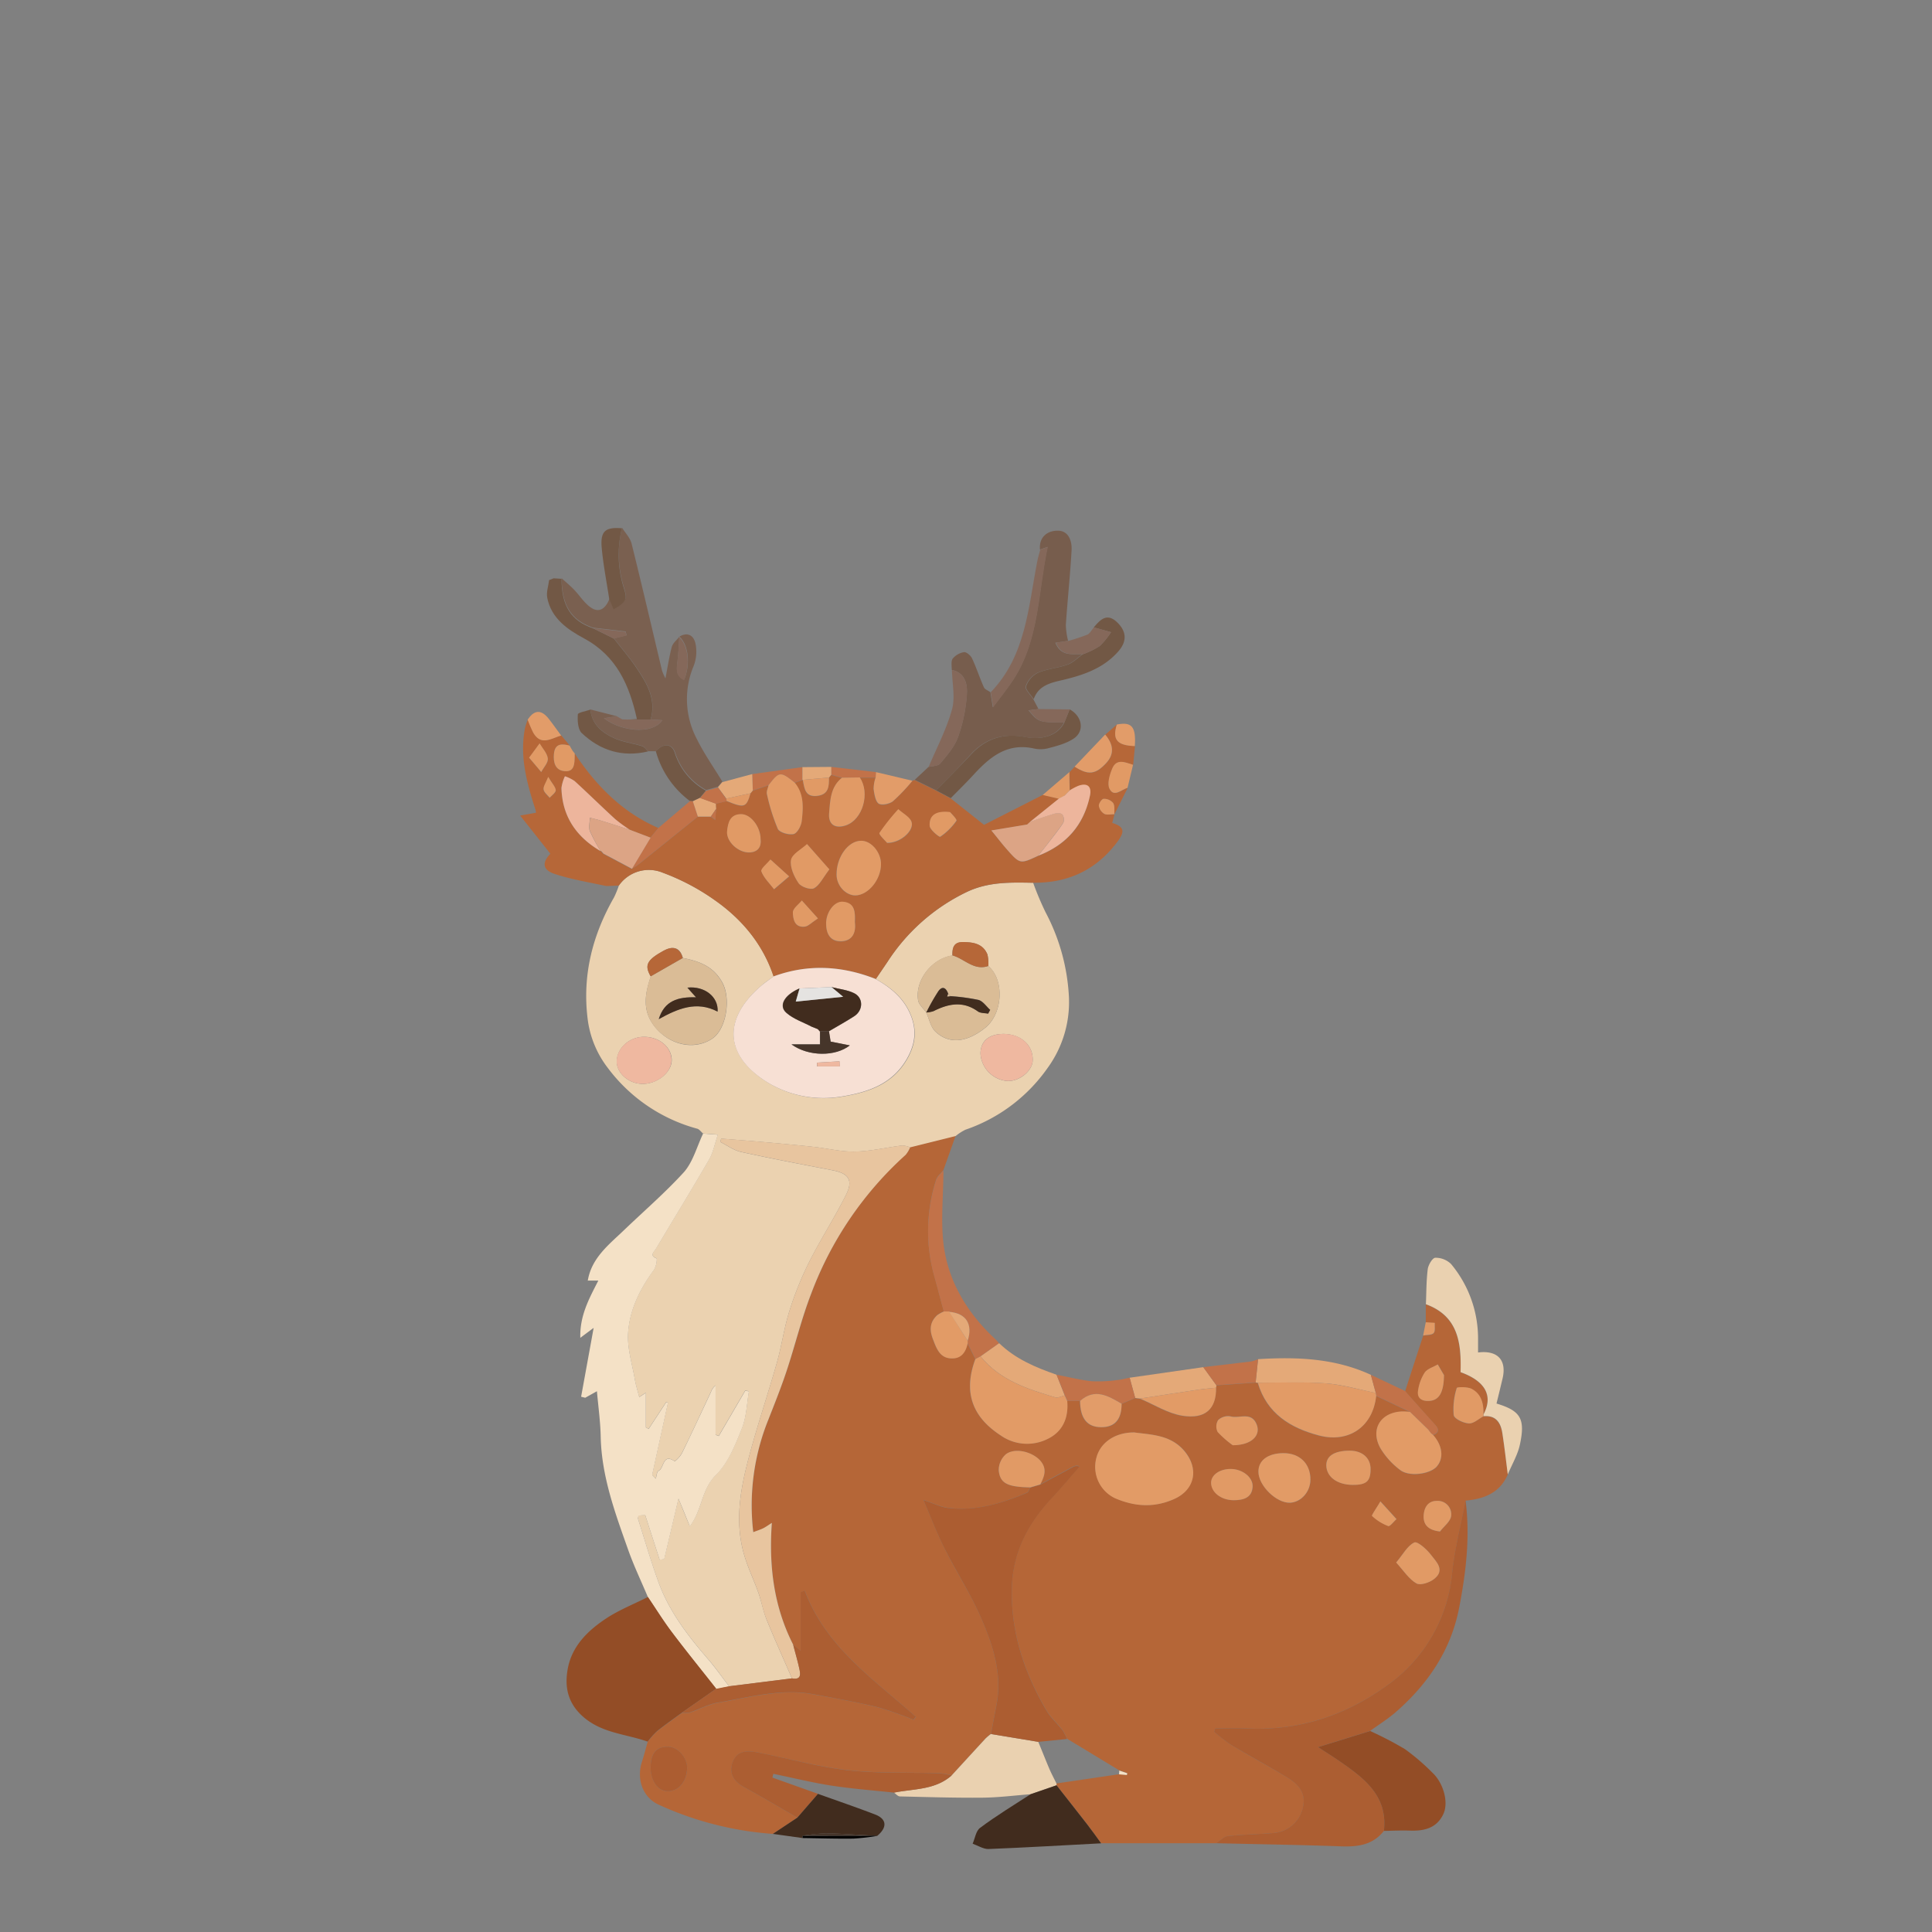 <svg id="Layer_1" data-name="Layer 1" xmlns="http://www.w3.org/2000/svg" viewBox="0 0 512 512"><rect x="0" y="0" width="512" height="512" fill="#808080" stroke="none"/><defs><style>.cls-1{fill:#b56637;}.cls-2{fill:#ebd2b0;}.cls-3{fill:#b66738;}.cls-4{fill:#f4e1c6;}.cls-5{fill:#ac5e32;}.cls-6{fill:#934d26;}.cls-7{fill:#7a6050;}.cls-8{fill:#775d4d;}.cls-9{fill:#ead1b0;}.cls-10{fill:#412c1e;}.cls-11{fill:#c27249;}.cls-12{fill:#725845;}.cls-13{fill:#e4a978;}.cls-14{fill:#85685a;}.cls-15{fill:#e29c69;}.cls-16{fill:#e19a65;}.cls-17{fill:#ac5d31;}.cls-18{fill:#e8c59f;}.cls-19{fill:#e29b66;}.cls-20{fill:#f7e0d4;}.cls-21{fill:#dabc96;}.cls-22{fill:#efb8a0;}.cls-23{fill:#dca485;}.cls-24{fill:#edb59c;}.cls-25{fill:#fefefe;}.cls-26{fill:#46352a;}.cls-27{fill:#e5e3e1;}</style></defs><path class="cls-1" d="M399.58,390.75c-2.11,4.9-6.29,6.48-11.17,6.93-1.21,6.33-2.86,12.62-3.54,19a41.09,41.09,0,0,1-17.15,29.89c-11,8-23.61,12.22-37.53,11.47-2.7-.15-5.41,0-8.12,0l-.28.9a43.72,43.72,0,0,0,4.41,3.42c4.93,3,10,5.71,14.92,8.68,3.78,2.27,4.93,4.75,4.14,8.13a8.64,8.64,0,0,1-7.85,6.61c-4,.32-8,.36-12,.8-1.08.12-2.05,1.24-3.07,1.89H291.81c-1.23-1.66-2.42-3.34-3.68-5-2.69-3.47-5.43-6.92-8.14-10.38a3.53,3.53,0,0,0,0-.46l16.57-2.44,2.07.14.09-.46-2.11-.71-13.86-8.4a13.52,13.52,0,0,0-1.15-2.28c-1.41-1.81-3.19-3.37-4.33-5.32-5.9-10.09-9.49-20.86-9.11-32.73.3-9.46,4.51-17.07,10.81-23.78,2.46-2.61,4.74-5.38,7.11-8.07a1.92,1.92,0,0,0-1.74.12q-4.34,2.31-8.66,4.66c1-2,1.86-3.91.21-6-1.93-2.49-6.72-3.85-9.27-2a5.58,5.58,0,0,0-1.95,4.36c.4,3.49,2.39,4.35,8.37,4.47-.29.47-.46,1.2-.87,1.37-6.73,2.88-13.65,5-21.08,4-1.84-.23-3.6-1.14-6.36-2.06,2.09,4.85,3.65,9,5.62,12.89,3,6.06,6.76,11.82,9.49,18,3.3,7.46,5.85,15.25,4.18,23.68-.48,2.47-.94,4.95-1.41,7.42a15.63,15.63,0,0,0-1.39,1.17c-3,3.26-6,6.53-9,9.8a21.8,21.8,0,0,0-3.26-.56c-8.12-.25-16.31.11-24.35-.81S208.86,466,201,464.46c-2.67-.52-5.62-.72-6.8,2.47-1.05,2.83.09,5.08,2.86,6.6,4.8,2.63,9.51,5.44,14.26,8.17L204.82,486a87.42,87.42,0,0,1-30.37-7.79c-4.22-2-5.8-6.85-4.32-11.35.56-1.73,1-3.49,1.51-5.24a22,22,0,0,1,2.48-2.78c2.15-1.72,4.41-3.29,6.63-4.92a7.32,7.32,0,0,0,2.1-.06c2.51-.84,4.91-2.2,7.47-2.63,8.43-1.4,16.8-3.82,25.49-2.17,5.61,1.06,11.23,2,16.77,3.38a97,97,0,0,1,9.53,3.34l.63-.77c-11.17-10-23.9-18.54-29.44-33.44l-1.07.41v15.54l-2-1.62c-5.12-10.06-6.48-20.84-5.66-32.3-1,.64-1.66,1.11-2.35,1.45s-1.56.62-2.57,1a60.58,60.58,0,0,1,4-29.83c1.67-4.26,3.38-8.52,4.82-12.86,2.28-6.85,4-13.92,6.57-20.63A93.64,93.64,0,0,1,240,306a7.72,7.72,0,0,0,1.19-2l12.06-3q-1.62,4.54-3.23,9.08c-.66.84-1.63,1.58-1.94,2.54a44.43,44.43,0,0,0-.35,26c.82,3,1.59,5.95,2.39,8.92a8.49,8.49,0,0,0-1.81,1c-1.93,1.8-2,4-1.12,6.32s1.84,5.21,5.2,5.11c2.42-.07,3.58-1.79,4-4q1,2.1,2.06,4.18c-3.19,8.6-1,15.21,6.67,20.21a12.17,12.17,0,0,0,12.49.95c4-1.92,5.58-5.6,5.18-10.05l3.41,0c0,4.68,1.85,6.94,5.59,7s5.48-2.08,5.44-6.2l3.57-1.54,1.25.16c3.74,1.57,7.35,3.91,11.24,4.54,6.16,1,9-1.87,8.94-7.41,0-.22.05-.44.07-.67l10.42-.72a3.7,3.7,0,0,0,.57.07c2.43,8.17,8.64,12,16.32,14,7.93,2,14.22-2.46,15.06-10.54l9,4.27a18,18,0,0,0-2.07-.12c-5.72.22-8.54,4.74-5.77,9.74a20.38,20.38,0,0,0,5.23,5.77c2.37,1.87,7.9,1.11,9.68-.89,1.95-2.2,1.57-5.57-.93-8.37,1.63-.7,1.6-1.58.45-2.82-2.67-2.91-5.27-5.89-7.89-8.84q2.38-7.36,4.79-14.72c1-.18,2.21-.06,2.76-.62s.24-1.79.32-2.73l-2.39-.14c0-1.6,0-3.21,0-4.81,8.63,3.16,9.41,10.38,9.19,18,6.63,2.39,8.71,6.32,6.05,11.26.12-2.82-.49-5.45-3.13-6.83-1.12-.59-3.89-.51-3.95-.24a18.31,18.31,0,0,0-.81,7.18c.16,1,2.58,2.12,4,2.21,1.26.08,2.6-1.21,3.91-1.9,3.27-.29,4.55,1.71,5,4.49C398.7,383.44,399.11,387.1,399.58,390.75Zm-99-11.14c-5.13,0-9,2.73-10,6.79A9.2,9.2,0,0,0,295.5,397c5.16,2.24,10.41,2.61,15.68.23s6.55-7.81,3-12.38S305.26,380.24,300.56,379.61Zm39.58,5.49c-4.11,0-6.66,1.91-6.65,4.94,0,3.68,4.77,8.36,8.38,8.22,2.92-.11,5.38-2.9,5.4-6.13C347.29,387.89,344.45,385.09,340.14,385.1ZM172.42,468.28c0,3.59,1.85,6.32,4.44,6.41,2.91.09,5.18-2.57,5.23-6.12,0-2.76-2.43-5.6-4.93-5.67C174,462.8,172.47,464.55,172.42,468.28Zm186-74.77c3.67,0,4.8-.94,4.8-4.19,0-2.93-2.19-4.88-5.5-4.88-4.08,0-6.28,1.38-6.24,3.9C351.53,391.37,354.34,393.46,358.42,393.51ZM370,414.08c2,2.21,3.41,4.42,5.39,5.55,1,.59,3.5-.26,4.71-1.22,3-2.36.46-4.6-.93-6.43-1.11-1.45-3.54-3.59-4.35-3.21C373,409.61,371.87,411.84,370,414.08Zm-43.81-24.79c-2.84,0-5.07,1.47-5.18,3.46-.14,2.6,2.53,4.84,6,4.82,2.42,0,4.77-.56,5-3.56C332.1,391.49,329.24,389.31,326.17,389.29Zm.52-6.33c5,.05,7.45-2.57,6.36-5.45-1.37-3.62-4.63-1.52-7-2.21a3.81,3.81,0,0,0-3.24,1,3.23,3.23,0,0,0-.12,3.14A26.82,26.82,0,0,0,326.69,383Zm56-18.54c-.26-.43-.95-1.63-1.64-2.83-1.18.69-2.72,1.12-3.45,2.13a11.84,11.84,0,0,0-1.76,4.7c-.37,2,.83,2.93,2.86,2.84C381.27,371.15,382.62,369.2,382.67,364.42Zm-1.06,41.44c1-1.37,2.76-2.64,2.95-4.11a3.57,3.57,0,0,0-3.79-4c-2.56,0-3.54,2.1-3.5,4.27C377.3,404,378.43,405.51,381.61,405.86Zm-15.8-8c-1.1,1.88-2.4,3.69-2.21,3.86a13,13,0,0,0,4.29,2.68c.45.16,1.44-1.18,2.19-1.84Z"/><path class="cls-2" d="M253.26,301.06l-12.06,3a6.33,6.33,0,0,0-2.1-.49c-4.16.52-8.3,1.52-12.47,1.62-3.67.08-7.37-.86-11.07-1.26-4.44-.48-8.9-.89-13.35-1.28-3.69-.33-7.39-.6-11.09-.9l-.25.88c1.83.91,3.57,2.22,5.51,2.65,8.05,1.77,16.16,3.3,24.26,4.87,4.25.82,5.52,2.59,3.58,6.48-3,6-6.71,11.73-9.75,17.76a86.93,86.93,0,0,0-5.25,13c-1.42,4.48-2.05,9.19-3.33,13.72-2.63,9.27-5.8,18.39-8.11,27.73-1.93,7.82-2.9,15.89-.38,23.85,1,3.2,2.47,6.26,3.59,9.43.84,2.37,1.27,4.9,2.22,7.22,2.11,5.2,4.44,10.32,6.67,15.46l-16.65,2.09c-1.88-2.44-3.64-5-5.64-7.28-5.36-6.21-10.33-12.68-13.14-20.48-2-5.5-3.62-11.13-5.4-16.71-.06-.19.07-.44.14-.82l1.77-.16c1.34,4.16,2.59,8,3.84,11.89l1.22-.22c1.18-5,2.36-10,3.77-16,1.26,3.11,2.08,5.16,3,7.33,3.33-4.21,3-9.75,7-13.68,3.22-3.14,5.05-7.92,6.8-12.25,1.23-3,1.29-6.54,1.88-9.84l-1-.15-7,12-.85-.32V367.13a3.89,3.89,0,0,0-1.24,1.77c-2.53,5.38-5,10.78-7.64,16.13a7.21,7.21,0,0,1-1.94,2.22c-3.24-2.27-2.78,1.87-4.3,2.52-.45.2-.5,1.36-.73,2.07l-.95-1q2.08-9.57,4.19-19.12l-.48-.15-4.65,7.09-.75-.42v-9.16l-1.74,1.14c-.44-1.73-.9-3.15-1.15-4.6-.71-4.14-2.06-8.33-1.8-12.41.4-6.16,3.17-11.7,6.87-16.72a5.79,5.79,0,0,0,.73-3c-2.12-.79-.66-1.82-.2-2.61,4.68-7.88,9.48-15.68,14.07-23.62,1.08-1.86,1.47-4.12,2.32-6.59l-3.92-.28c-.5-.44-1-1.12-1.53-1.27a43.88,43.88,0,0,1-23.69-16.09,26.58,26.58,0,0,1-5.38-13.19c-1.39-11.52,1.33-22.07,7-32a25.86,25.86,0,0,0,1.3-3.16,9.69,9.69,0,0,1,11.68-3.39,59.42,59.42,0,0,1,13.88,7.36c7.13,5,12.63,11.62,15.45,20.11-1,.74-2.08,1.43-3,2.23-10.64,8.94-10,18.71,1.25,25.77a28.63,28.63,0,0,0,20,3.84c6.78-1.11,13.16-3.19,17-9.71,2.41-4.07,2.88-8,.9-12.43-1.91-4.23-5.23-6.86-9.08-9l3.07-4.52a51.58,51.58,0,0,1,21.11-18.58c5.72-2.69,11.57-2.51,17.53-2.4a79,79,0,0,0,3.29,7.81,53.64,53.64,0,0,1,6.17,22.11A29.64,29.64,0,0,1,277.64,283a43.9,43.9,0,0,1-21.8,16.39A13.47,13.47,0,0,0,253.26,301.06Zm-7.78-32.73-.14.18.13-.19c.76,1.69,1.13,3.77,2.36,5,3.22,3.14,7.81,3.41,13.25-.92,4.69-3.75,5.18-12.71.83-16.37a10,10,0,0,0-.23-3.07c-1.21-2.93-3.86-3.28-6.6-3.28-2.4,0-2.74,1.64-2.68,3.55-5.41.77-10,6.58-9.08,11.91C243.51,266.27,244.73,267.26,245.48,268.33Zm-73-9.59c-1.63,4.85-2.45,9.42,1.49,13.87s10.13,5.72,14.75,2.68c3.78-2.48,5-10.53,2.8-14.75-2.33-4.42-6.16-5.82-10.54-6.66-.8-3-2.82-3.17-5.05-1.95C171.36,254.41,170.75,255.81,172.43,258.74Zm-2.15,28.5c3.93,0,7.74-3.14,7.69-6.38s-3.12-6-7.15-6.09-7.42,3-7.41,6.56C163.43,284.43,166.67,287.22,170.28,287.24ZM266,274c-3.9,0-6.15,1.87-6.16,5.22a7.74,7.74,0,0,0,7.31,7.27c3.18,0,6.45-2.75,6.53-5.47C273.81,277,270.61,274.09,266,274Z"/><path class="cls-3" d="M205,258.76c-2.82-8.49-8.32-15.07-15.45-20.11a59.42,59.42,0,0,0-13.88-7.36A9.69,9.69,0,0,0,164,234.68l-2.67.11-.78,0c-4.55-1-9.21-1.74-13.62-3.21-3.23-1.08-3.26-3.06-1.08-5.33l-8-10.12,4.2-.75a5.64,5.64,0,0,0-.15-.81c-2.26-7-4.24-14.09-2.77-21.6a20.66,20.66,0,0,1,.73-2.27,35.48,35.48,0,0,0,1.43,3.35c2.06,3.73,4.85,1.57,7.45.85l2.29,2.72c-2.07-.54-4-.69-4.24,2.18-.19,2.12.25,4.25,2.65,4.55,2.87.35,2.8-2,2.85-4l0-.69c5.67,8.52,12.6,15.62,22.18,19.76l-2.1,2.58-5.46-2.08a41.47,41.47,0,0,1-3.86-2.82c-3.63-3.32-7.14-6.78-10.77-10.1a10.17,10.17,0,0,0-2.58-1.27,10.45,10.45,0,0,0-.92,3.1c.2,7.57,4,13,10.38,16.74l0-.09.73.8,7.52,4c.62-.41,1.28-.77,1.85-1.23,5.23-4.19,10.43-8.39,15.65-12.59h3.44l1.2.87.2-2.93-.07-1.39,2.84-.71c4.75,1.95,5.24,1.79,6.34-2l.61-.74,4.18-1.4c-.16.79-.61,1.65-.43,2.34a52.14,52.14,0,0,0,2.88,9.21c.47,1,2.9,1.66,4.19,1.38,1-.21,2-2.16,2.15-3.43.41-3.53.66-7.16-1.88-10.2l2.06-.68.1-.05c.43,2.24.6,4.69,3.95,4.23,3-.41,3-2.61,3-4.83l.61-.75,2.84.79c-3.06,2.42-3.13,6-3.41,9.4-.26,3,1.58,4.16,4.41,3.23,4.47-1.48,6.54-8.56,3.71-12.7h4.2a10.09,10.09,0,0,0-.53,3c.17,1.38.38,3.23,1.3,3.89s2.9.14,3.83-.6a49,49,0,0,0,5.15-5.42,1,1,0,0,1,.61-.24l5.67,2.78c1.29.7,2.59,1.39,3.89,2.08l8.83,7,15.62-7.95,4.29,1L273,217.79l.05,0-.82.74-9.49,1.57c1.54,1.9,2.71,3.44,4,4.88,3.59,4.09,3.61,4.07,8.44,1.82,7.36-2.85,12-8,13.62-15.85.51-2.47-.77-3.44-3.18-2.53a17.16,17.16,0,0,0-2.12,1.12c0-1.63-.05-3.27-.07-4.9l1.38-1.45c3.6,2.32,5.55,2.11,8.33-.91,2.4-2.6,1.84-5.12-.23-7.59L296,192c-1.24,4,0,5.54,4.78,5.71-.16,1.65-.31,3.31-.47,5-2.07-.63-4.41-1.83-5.57,1.11-.64,1.63-1.34,3.94-.67,5.25,1.21,2.37,3.15.18,4.78-.26q-1.77,3.51-3.52,7c-.08-1,.15-2.22-.33-3a3.19,3.19,0,0,0-2.48-1.11c-.48,0-1.33,1.23-1.28,1.85a3.09,3.09,0,0,0,1.43,2.13c.73.37,1.78.09,2.69.1-.2.77-.4,1.54-.61,2.3,3.05.94,3.44,2.16,1.55,4.75-5.56,7.6-13.1,11.21-22.47,11.1-6-.11-11.81-.29-17.53,2.4a51.58,51.58,0,0,0-21.11,18.58l-3.07,4.52C223.14,255.93,214.14,255.41,205,258.76ZM233.47,229c0-3.12-2.61-6.19-5.28-6.17-3.45,0-6.57,4.33-6.51,9,0,2.91,2.44,5.52,5,5.48C230.1,237.19,233.45,233.09,233.47,229Zm-13.68,1.43-5.88-6.7c-1.49,1.39-3.93,2.6-4.24,4.22-.37,1.89.76,4.38,2,6.14.68,1,3.2,1.85,4.1,1.35C217.23,234.57,218.11,232.59,219.79,230.39Zm-18.22-8c0-3.34-2.65-6.63-5.13-6.63-3,0-3.51,2.39-3.73,4.51-.28,2.73,2.95,5.72,5.89,5.64C200.89,225.84,201.81,224.4,201.57,222.38Zm25,22c.1-2.51.11-5.14-3.2-5.39-2.33-.18-4.44,2.76-4.45,5.6s1.1,4.95,4,4.87S226.92,247.16,226.54,244.35Zm8.53-21c3.5.07,7.11-3.14,6.52-5.44-.36-1.37-2.3-2.33-3.52-3.48a56.66,56.66,0,0,0-5,6.28C232.78,221.1,234.62,222.79,235.07,223.35Zm16.7-8.14c-4.22-.51-5.55,1.26-5.4,3.64.07,1.07,2.57,3,2.78,2.89a16.4,16.4,0,0,0,4.3-4.25C253.68,217.13,252,215.48,251.77,215.21Zm-42.65,17-4.93-4.47c-.87,1.07-2.66,2.49-2.41,3.15.64,1.75,2.18,3.17,3.36,4.73Zm7.65,11.15-4.28-4.76c-.84,1-2.37,2.08-2.37,3.12,0,1.79.45,4.18,3.24,3.8C214.26,245.43,215.06,244.51,216.77,243.39Zm-76.55-42.61,3.19,3.8c.63-1.2,1.86-2.46,1.75-3.58-.15-1.38-1.41-2.64-2.18-4Zm5.06,5.09c-.68,1.71-1.37,2.61-1.25,3.38s1,1.46,1.6,2.18c.58-.68,1.66-1.4,1.62-2C147.19,208.47,146.31,207.61,145.28,205.87Z"/><path class="cls-4" d="M186.33,300.42l3.92.28c-.85,2.47-1.24,4.73-2.32,6.59-4.59,7.94-9.39,15.74-14.07,23.62-.46.79-1.92,1.82.2,2.61a5.79,5.79,0,0,1-.73,3c-3.7,5-6.47,10.56-6.87,16.72-.26,4.08,1.09,8.27,1.8,12.41.25,1.45.71,2.87,1.15,4.6l1.74-1.14v9.16l.75.42,4.65-7.09.48.15q-2.1,9.55-4.19,19.12l.95,1c.23-.71.28-1.87.73-2.07,1.52-.65,1.06-4.79,4.3-2.52a7.21,7.21,0,0,0,1.94-2.22c2.61-5.35,5.11-10.75,7.64-16.13a3.89,3.89,0,0,1,1.24-1.77v13.09l.85.32,7-12,1,.15c-.59,3.3-.65,6.8-1.88,9.84-1.75,4.33-3.58,9.11-6.8,12.25-4,3.93-3.7,9.47-7,13.68-.88-2.17-1.7-4.22-3-7.33-1.41,6-2.59,11-3.77,16l-1.22.22c-1.25-3.86-2.5-7.73-3.84-11.89l-1.77.16c-.07.38-.2.63-.14.82,1.78,5.58,3.41,11.21,5.4,16.71,2.81,7.8,7.78,14.27,13.14,20.48,2,2.32,3.76,4.84,5.64,7.28l-3.42.68c-3.93-5-7.94-9.95-11.76-15-2.26-3-4.24-6.2-6.34-9.3-1.77-4.21-3.75-8.33-5.27-12.63-3.44-9.73-7.05-19.42-7.27-30-.08-3.89-.62-7.76-1-12l-3.1,1.73-1.09-.27c1.08-5.93,2.16-11.85,3.32-18.25-1.08.81-2.06,1.53-3.53,2.64-.18-5.92,2.39-10.5,4.76-15.15,0-.1.1-.21.14-.31l-.16.29-2.76,0h0c1-6,5.55-9.49,9.57-13.34,5.36-5.14,11-10,16-15.5C183.7,307.76,184.7,303.81,186.33,300.42Z"/><path class="cls-5" d="M322.32,488.47c1-.65,2-1.77,3.07-1.89,4-.44,8-.48,12-.8a8.64,8.64,0,0,0,7.85-6.61c.79-3.38-.36-5.86-4.14-8.13-4.93-3-10-5.72-14.92-8.68a43.72,43.72,0,0,1-4.41-3.42l.28-.9c2.71,0,5.42-.13,8.12,0,13.92.75,26.5-3.43,37.53-11.47a41.09,41.09,0,0,0,17.15-29.89c.68-6.4,2.33-12.69,3.54-19,1.25,9.55.11,19-1.69,28.34-2.16,11.24-8.21,20.15-16.65,27.57-2.16,1.9-4.63,3.44-7,5.15L349.32,463c2.09,1.37,4,2.55,5.83,3.83,6.45,4.47,12.66,9.13,11.6,18.37-2.93,3.75-6.92,4.26-11.37,4.1C344.37,488.9,333.34,488.74,322.32,488.47Z"/><path class="cls-6" d="M171.71,423.22c2.1,3.1,4.08,6.31,6.34,9.3,3.82,5.08,7.83,10,11.76,15l-9.06,6.33c-2.22,1.63-4.48,3.2-6.63,4.92a22,22,0,0,0-2.48,2.78c-5.61-2-11.82-2.19-16.78-6.32-4.16-3.47-5.27-7.69-4.47-12.57,1-6.33,5.35-10.53,10.38-13.84C164.18,426.6,168.05,425.07,171.71,423.22Z"/><path class="cls-7" d="M173.8,199.08l-2.05,0c-.52-.48-1-1.2-1.58-1.39-2.49-.78-5.18-1.08-7.52-2.16-3.15-1.45-5.8-3.64-6.2-7.52l7.06,1.81-3.47.51c4.61,3.57,12.87,4.37,15.5.53l-3.12-.18c1.62-5.33-.94-9.59-3.7-13.69-1.83-2.73-4-5.22-6-7.81l3.32-.84-.23-1-8.65-1c-5.78-2-8.28-5.92-8.31-13.1,1.07,1,2.19,1.9,3.2,2.94,1.62,1.67,2.91,3.85,4.82,5,2.22,1.35,3.79-.29,4.63-2.47l1.13,2.63c3.39-1.94,3.68-2.56,2.71-5.7a29.12,29.12,0,0,1-.49-15.79c.87,1.4,2.15,2.69,2.53,4.22,2.79,11.21,5.4,22.47,8.08,33.71a15.69,15.69,0,0,0,.89,2c.61-3.15,1-5.81,1.69-8.37.28-1,1.32-1.79,2-2.68-.14,2-.21,4.1-.44,6.14s-.75,4.05,1.7,5.23c1.74-4.1,1.13-9.28-1.25-11.39,1.89-1.15,3.7-.63,4.26,1.84a10.54,10.54,0,0,1-.48,5.93,22.61,22.61,0,0,0,.8,19.29c1.94,3.95,4.51,7.59,6.8,11.36l-1.15,1.35-3.14.88a17.56,17.56,0,0,1-8.27-10.07C178,197,175.81,196.91,173.8,199.08Z"/><path class="cls-8" d="M248.08,209.44l-5.67-2.78,3.64-3.4c1.06-.29,2.53-.24,3.11-.93,1.79-2.16,3.8-4.42,4.71-7a41.65,41.65,0,0,0,2.36-11.56c.14-2.48-.52-5.52-4-6.23,0-1-.25-2.3.25-3a4.92,4.92,0,0,1,3-1.71c.65-.08,1.78.9,2.13,1.66,1.16,2.49,2,5.13,3.13,7.64.25.58,1.13.88,1.73,1.31l.64,4c2.22-3,3.94-5.11,5.41-7.36,6.88-10.61,6.49-23.07,9.08-35.14l-2,.7c-.28-3.36,2-5,4.64-5,2.94-.06,3.88,2.7,3.74,5.21-.37,6.6-1.08,13.17-1.52,19.77a19.43,19.43,0,0,0,.6,4.22l-3.38.49c1.64,3.91,4.66,2.82,7.16,3.07-1.32.93-2.52,2.2-4,2.73-2.55.92-5.39,1.11-7.88,2.17a6.23,6.23,0,0,0-3.13,3.57c-.26.86,1.28,2.25,2,3.41l1.38,2.62-2.65.34c2.66,3.17,2.66,3.17,9.4,3.22-1.57,3.31-5.66,4.76-10.29,3.87-5.56-1.08-10.4.24-14.36,4.52C254.39,203.11,251.2,206.25,248.08,209.44Z"/><path class="cls-6" d="M366.75,485.21c1.06-9.24-5.15-13.9-11.6-18.37-1.84-1.28-3.74-2.46-5.83-3.83l13.79-4.27a94.24,94.24,0,0,1,9.2,4.79,58.11,58.11,0,0,1,7.28,6.24c2.94,2.73,4.35,7.86,2.93,10.93-1.74,3.78-5.08,4.57-8.89,4.43C371.35,485.05,369.05,485.17,366.75,485.21Z"/><path class="cls-9" d="M393.12,374.89c2.66-4.94.58-8.87-6.05-11.26.22-7.64-.56-14.86-9.19-18,.13-3.11.1-6.23.49-9.31.15-1.13,1.27-3,2-3a5.85,5.85,0,0,1,4.18,1.66A30.82,30.82,0,0,1,391.7,355c0,1.12,0,2.25,0,3.42,5.22-.65,7.63,2.06,6.5,6.88q-.79,3.33-1.61,6.65c6.37,1.93,7.69,4,6.19,10.92-.59,2.72-2.11,5.25-3.2,7.87-.47-3.65-.88-7.31-1.44-10.95-.42-2.78-1.7-4.78-5-4.49A1.18,1.18,0,0,0,393.12,374.89Z"/><path class="cls-9" d="M252.21,470.5c3-3.27,6-6.54,9-9.8a15.63,15.63,0,0,1,1.39-1.17l12.55,2.08c1,2.37,1.92,4.76,2.93,7.12.57,1.33,1.26,2.62,1.9,3.93a3.53,3.53,0,0,1,0,.46l-6.88,2.37c-4.22.32-8.44.87-12.67.91-7.31.07-14.63-.16-21.94-.33-.54,0-1.06-.66-1.58-1C242.16,474,247.82,474.4,252.21,470.5Z"/><path class="cls-5" d="M252.21,470.5c-4.39,3.9-10.05,3.53-15.29,4.56-5.48-.59-11-1-16.44-1.83-5.22-.81-10.36-2.08-15.54-3.15l-.25,1,12.08,4.3-5.47,6.31c-4.75-2.73-9.46-5.54-14.26-8.17-2.77-1.52-3.91-3.77-2.86-6.6,1.18-3.19,4.13-3,6.8-2.47,7.88,1.53,15.67,3.77,23.62,4.67s16.23.56,24.35.81A21.8,21.8,0,0,1,252.21,470.5Z"/><path class="cls-10" d="M273.11,475.49l6.88-2.37c2.71,3.46,5.45,6.91,8.14,10.38,1.26,1.63,2.45,3.31,3.68,5-10,.52-19.94,1.12-29.91,1.51-1.36,0-2.76-.92-4.14-1.41.63-1.44.87-3.42,2-4.22C264,481.2,268.62,478.41,273.11,475.49Z"/><path class="cls-11" d="M258.49,360.17q-1-2.09-2.06-4.18c0-.22,0-.45,0-.67,1.45-4.43-.41-7.35-4.91-7.67l-1.4,0c-.8-3-1.57-5.95-2.39-8.92a44.43,44.43,0,0,1,.35-26c.31-1,1.28-1.7,1.94-2.54,0,6.44-.72,12.95,0,19.29,1.2,10.16,6.36,18.56,13.84,25.5a11,11,0,0,1,.89,1l-4.93,3.49Z"/><path class="cls-12" d="M162.69,169.23c2,2.59,4.2,5.08,6,7.81,2.76,4.1,5.32,8.36,3.7,13.69l-6.27,0,2.67-.17c-2-9-5.39-16.73-14-21.37-4.38-2.35-8.71-5.31-9.77-10.8-.28-1.46.31-3.1.5-4.66l1.21-.47,2.08.13c0,7.18,2.53,11.12,8.31,13.1Z"/><path class="cls-10" d="M211.3,481.7l5.47-6.31c5.06,1.82,10.16,3.55,15.17,5.48,3.1,1.2,3.23,3.43.51,5.67l-1.06-.07c-4.15-.22-8.3-.55-12.45-.61a49.53,49.53,0,0,0-6.27.64c0,.2,0,.4,0,.6L204.82,486Z"/><path class="cls-13" d="M333.33,366.44a3.7,3.7,0,0,1-.57-.07c.21-2.06.43-4.12.64-6.18,10.24-.63,20.34-.26,29.89,4.15q.65,2.4,1.31,4.81c-4.37-.88-8.71-2.2-13.12-2.53C345.46,366.17,339.38,366.47,333.33,366.44Z"/><path class="cls-12" d="M248.08,209.44c3.12-3.19,6.31-6.33,9.34-9.6,4-4.28,8.8-5.6,14.36-4.52,4.63.89,8.72-.56,10.29-3.87l1.39-3.46c3.31,1.76,4.06,5.71,1.13,7.71-2,1.36-4.56,2-6.94,2.63a8.18,8.18,0,0,1-3.78,0c-7.22-1.54-11.82,2.54-16.17,7.31-1.85,2-3.82,3.92-5.73,5.87C250.67,210.83,249.37,210.14,248.08,209.44Z"/><path class="cls-12" d="M273.94,185.27c-.73-1.16-2.27-2.55-2-3.41a6.23,6.23,0,0,1,3.13-3.57c2.49-1.06,5.33-1.25,7.88-2.17,1.47-.53,2.67-1.8,4-2.73a23.24,23.24,0,0,0,4.48-2.18,20.26,20.26,0,0,0,3-3.68l-4.56-1.26c1.81-2.2,3.63-4,6.41-1.13,2.31,2.38,2.38,4.93,0,7.58-4.17,4.7-9.88,6.4-15.65,7.72C277.58,181.16,275.08,182.11,273.94,185.27Z"/><path class="cls-13" d="M259.86,359.45l4.93-3.49c4.3,4.17,9.66,6.43,15.2,8.35l2.17,5.49c-.83.18-1.77.72-2.49.51C272.29,368.13,265,365.79,259.86,359.45Z"/><path class="cls-13" d="M302.09,370.63l-1.25-.16-1.47-5.36,19.51-2.8c1.15,1.6,2.31,3.19,3.46,4.78,0,.23,0,.45-.07.67-1.46.16-2.93.26-4.39.47C312.61,369,307.35,369.83,302.09,370.63Z"/><path class="cls-14" d="M275.69,145.64l2-.7c-2.59,12.07-2.2,24.53-9.08,35.14-1.47,2.25-3.19,4.35-5.41,7.36l-.64-4c9.32-9.66,9.93-22.43,12.31-34.57C275.05,147.8,275.4,146.72,275.69,145.64Z"/><path class="cls-11" d="M299.37,365.11l1.47,5.36L297.27,372c-3.55-2.06-7.1-4.23-11-.76l-3.41,0c-.22-.5-.45-1-.67-1.48L280,364.31c3.1.6,6.19,1.4,9.32,1.73a36.36,36.36,0,0,0,6.74-.31C297.17,365.63,298.27,365.32,299.37,365.11Z"/><path class="cls-12" d="M164.82,140a29.12,29.12,0,0,0,.49,15.79c1,3.14.68,3.76-2.71,5.7l-1.13-2.63c-.69-4.52-1.57-9-2-13.55S160.38,139.63,164.82,140Z"/><path class="cls-14" d="M252.27,177.55c3.44.71,4.1,3.75,4,6.23a41.65,41.65,0,0,1-2.36,11.56c-.91,2.57-2.92,4.83-4.71,7-.58.69-2,.64-3.11.93,2.14-5.1,4.75-10,6.22-15.33C253.17,184.73,252.33,181,252.27,177.55Z"/><path class="cls-12" d="M156.45,188.06c.4,3.88,3.05,6.07,6.2,7.52,2.34,1.08,5,1.38,7.52,2.16.61.19,1.06.91,1.58,1.39-6.78,1.63-12.7-.22-17.62-4.89-1-1-1.11-3.28-1-4.93C153.13,188.84,155.28,188.47,156.45,188.06Z"/><path class="cls-12" d="M173.8,199.08c2-2.17,4.2-2.07,5,.38a17.56,17.56,0,0,0,8.27,10.07l-1.59,1.91-1.91.9-.74-.06A24.66,24.66,0,0,1,173.8,199.08Z"/><path class="cls-11" d="M322.34,367.09c-1.15-1.59-2.31-3.18-3.46-4.78,4.21-.49,8.43-1,12.63-1.5a10.19,10.19,0,0,0,1.89-.62c-.21,2.06-.43,4.12-.64,6.18Z"/><path class="cls-11" d="M364.6,369.15q-.66-2.41-1.31-4.81l9.07,4.29c2.62,2.95,5.22,5.93,7.89,8.84,1.15,1.24,1.18,2.12-.45,2.82l-.61-.51-.69-.92-4.84-4.7-9-4.27C364.67,369.64,364.64,369.39,364.6,369.15Z"/><path class="cls-15" d="M241.8,206.9a49,49,0,0,1-5.15,5.42c-.93.74-3.06,1.16-3.83.6s-1.13-2.51-1.3-3.89a10.09,10.09,0,0,1,.53-3l.06-1.42Z"/><path class="cls-11" d="M182.88,212.28l.73.06c.45,1.36.89,2.71,1.33,4.07-5.22,4.2-10.42,8.4-15.65,12.59-.57.46-1.23.82-1.85,1.23q2.48-4.12,4.94-8.24l2.1-2.58Z"/><path class="cls-14" d="M289.89,166.27l4.56,1.26a20.26,20.26,0,0,1-3,3.68,23.24,23.24,0,0,1-4.48,2.18c-2.5-.25-5.52.84-7.16-3.07l3.38-.49a49.45,49.45,0,0,0,5-1.66C288.86,167.85,289.31,166.92,289.89,166.27Z"/><path class="cls-15" d="M292.88,194.66c2.07,2.47,2.63,5,.23,7.59-2.78,3-4.73,3.23-8.33.91Z"/><path class="cls-11" d="M212.65,206.71l-2.06.68c-3.79-3-4.09-3-6.91.7l-4.18,1.4-.15-4.35,13.27-1.84Z"/><path class="cls-16" d="M298.81,208.78c-1.63.44-3.57,2.63-4.78.26-.67-1.31,0-3.62.67-5.25,1.16-2.94,3.5-1.74,5.57-1.11C299.78,204.71,299.29,206.75,298.81,208.78Z"/><path class="cls-15" d="M148.72,194.93c-2.6.72-5.39,2.88-7.45-.85a35.48,35.48,0,0,1-1.43-3.35c1.82-2.78,3.73-2.66,5.67-.13C146.6,192,147.65,193.49,148.72,194.93Z"/><path class="cls-13" d="M199.35,205.14l.15,4.35-.61.74-6.42,1.39-2.21-3,1.15-1.35Z"/><path class="cls-16" d="M152.3,199.65l0,.69c-.05,2,0,4.39-2.85,4-2.4-.3-2.84-2.43-2.65-4.55.27-2.87,2.17-2.72,4.24-2.18l-.08,0c.27.48.55,1,.83,1.43Z"/><path class="cls-14" d="M283.46,188l-1.39,3.46c-6.74,0-6.74,0-9.4-3.22l2.65-.34Z"/><path class="cls-14" d="M166.15,190.68l6.27,0,3.12.18c-2.63,3.84-10.89,3-15.5-.53l3.47-.51h-.06l1.47.82Z"/><path class="cls-16" d="M283.4,204.61c0,1.63,0,3.27.07,4.9v0l-.71.71v0l-.72.73,0,0-1.43.73,0,0-4.29-1Z"/><path class="cls-15" d="M300.74,197.72c-4.74-.17-6-1.7-4.78-5.71C299.94,191.21,301.09,192.59,300.74,197.72Z"/><path class="cls-11" d="M232.11,204.61l-.06,1.42h-4.2l-4.71.07-2.84-.79v-2.07Z"/><path class="cls-13" d="M220.3,203.24v2.07l-.61.75-6.94.6-.1.05,0-3.41Z"/><path d="M231.39,486.47l1.06.07a61.83,61.83,0,0,1-6.31.71c-4.48.06-9-.09-13.45-.15,0-.2,0-.4,0-.6Z"/><path class="cls-16" d="M377.84,350.42l2.39.14c-.08.94.19,2.21-.32,2.73s-1.81.44-2.76.62Z"/><path class="cls-3" d="M151.76,199.05c-.28-.47-.56-1-.83-1.43C151.2,198.1,151.48,198.58,151.76,199.05Z"/><path class="cls-7" d="M164.92,190.69l-1.47-.82Z"/><path class="cls-2" d="M160.58,234.82l.78,0Z"/><path class="cls-4" d="M155.77,339.32l-.16.3.15-.31Z"/><path class="cls-7" d="M146.74,153.21l-1.21.47Z"/><path class="cls-17" d="M275.17,461.61l-12.55-2.08c.47-2.47.93-4.95,1.41-7.42,1.67-8.43-.88-16.22-4.18-23.68-2.73-6.19-6.44-11.95-9.49-18-2-3.92-3.53-8-5.62-12.89,2.76.92,4.52,1.83,6.36,2.06,7.43.93,14.35-1.17,21.08-4,.41-.17.58-.9.87-1.37l2.64-.78q4.33-2.34,8.66-4.66a1.92,1.92,0,0,1,1.74-.12c-2.37,2.69-4.65,5.46-7.11,8.07-6.3,6.71-10.51,14.32-10.81,23.78-.38,11.87,3.21,22.64,9.11,32.73,1.14,1.95,2.92,3.51,4.33,5.32a13.52,13.52,0,0,1,1.15,2.28Z"/><path class="cls-18" d="M209.88,444.78c-2.23-5.14-4.56-10.26-6.67-15.46-1-2.32-1.38-4.85-2.22-7.22-1.12-3.17-2.58-6.23-3.59-9.43-2.52-8-1.55-16,.38-23.85,2.31-9.34,5.48-18.46,8.11-27.73,1.28-4.53,1.91-9.24,3.33-13.72a86.93,86.93,0,0,1,5.25-13c3-6,6.74-11.72,9.75-17.76,1.94-3.89.67-5.66-3.58-6.48-8.1-1.57-16.21-3.1-24.26-4.87-1.94-.43-3.68-1.74-5.51-2.65l.25-.88c3.7.3,7.4.57,11.09.9,4.45.39,8.91.8,13.35,1.28,3.7.4,7.4,1.34,11.07,1.26,4.17-.1,8.31-1.1,12.47-1.62a6.33,6.33,0,0,1,2.1.49,7.72,7.72,0,0,1-1.19,2,93.64,93.64,0,0,0-25,36.68c-2.61,6.71-4.29,13.78-6.57,20.63-1.44,4.34-3.15,8.6-4.82,12.86a60.58,60.58,0,0,0-4,29.83c1-.39,1.82-.64,2.57-1s1.32-.81,2.35-1.45c-.82,11.46.54,22.24,5.67,32.3.54,2.08,1.15,4.15,1.61,6.25C212.13,443.61,212.43,445.26,209.88,444.78Z"/><path class="cls-5" d="M209.88,444.78c2.55.48,2.25-1.17,1.92-2.67-.46-2.1-1.07-4.17-1.61-6.25l2,1.62V421.94l1.07-.41c5.54,14.9,18.27,23.49,29.44,33.44l-.63.77a97,97,0,0,0-9.53-3.34c-5.54-1.34-11.16-2.32-16.77-3.38-8.69-1.65-17.06.77-25.49,2.17-2.56.43-5,1.79-7.47,2.63a7.32,7.32,0,0,1-2.1.06l9.06-6.33,3.42-.68Z"/><path class="cls-19" d="M300.56,379.61c4.7.63,9.95.62,13.59,5.28s2.36,10-3,12.38-10.52,2-15.68-.23a9.2,9.2,0,0,1-4.94-10.64C291.54,382.34,295.43,379.59,300.56,379.61Z"/><path class="cls-19" d="M282.16,369.8c.22.49.45,1,.67,1.48.4,4.45-1.19,8.13-5.18,10.05a12.17,12.17,0,0,1-12.49-.95c-7.65-5-9.86-11.61-6.67-20.21l1.37-.72c5.11,6.34,12.43,8.68,19.81,10.86C280.39,370.52,281.33,370,282.16,369.8Z"/><path class="cls-19" d="M364.6,369.15c0,.24.07.49.11.74-.84,8.08-7.13,12.58-15.06,10.54-7.68-2-13.89-5.82-16.32-14,6.05,0,12.13-.27,18.15.18C355.89,367,360.23,368.27,364.6,369.15Z"/><path class="cls-19" d="M379.19,379.78l.61.51c2.5,2.8,2.88,6.17.93,8.37-1.78,2-7.31,2.76-9.68.89a20.38,20.38,0,0,1-5.23-5.77c-2.77-5,.05-9.52,5.77-9.74a18,18,0,0,1,2.07.12l4.84,4.7Z"/><path class="cls-19" d="M340.14,385.1c4.31,0,7.15,2.79,7.13,7,0,3.23-2.48,6-5.4,6.13-3.61.14-8.38-4.54-8.38-8.22C333.48,387,336,385.12,340.14,385.1Z"/><path class="cls-16" d="M275.69,393.39l-2.64.78c-6-.12-8-1-8.37-4.47a5.58,5.58,0,0,1,1.95-4.36c2.55-1.84,7.34-.48,9.27,2C277.55,389.48,276.67,391.41,275.69,393.39Z"/><path class="cls-19" d="M302.09,370.63c5.26-.8,10.52-1.62,15.79-2.4,1.46-.21,2.93-.31,4.39-.47.1,5.54-2.78,8.4-8.94,7.41C309.44,374.54,305.83,372.2,302.09,370.63Z"/><path class="cls-17" d="M172.42,468.28c.05-3.73,1.58-5.48,4.74-5.38,2.5.07,5,2.91,4.93,5.67-.05,3.55-2.32,6.21-5.23,6.12C174.27,474.6,172.37,471.87,172.42,468.28Z"/><path class="cls-16" d="M358.42,393.51c-4.08-.05-6.89-2.14-6.94-5.17,0-2.52,2.16-3.89,6.24-3.9,3.31,0,5.51,1.95,5.5,4.88C363.22,392.57,362.09,393.55,358.42,393.51Z"/><path class="cls-16" d="M370,414.08c1.89-2.24,3-4.47,4.82-5.31.81-.38,3.24,1.76,4.35,3.21,1.39,1.83,3.91,4.07.93,6.43-1.21,1-3.67,1.81-4.71,1.22C373.39,418.5,372,416.29,370,414.08Z"/><path class="cls-19" d="M256.44,355.32c0,.22,0,.45,0,.67-.45,2.25-1.61,4-4,4-3.36.1-4.23-2.6-5.2-5.11s-.81-4.52,1.12-6.32a8.49,8.49,0,0,1,1.81-1l1.4,0Q254,351.48,256.44,355.32Z"/><path class="cls-15" d="M286.24,371.25c3.93-3.47,7.48-1.3,11,.76,0,4.12-1.8,6.22-5.44,6.2S286.28,375.93,286.24,371.25Z"/><path class="cls-16" d="M326.17,389.29c3.07,0,5.93,2.2,5.78,4.72-.19,3-2.54,3.55-5,3.56-3.47,0-6.14-2.22-6-4.82C321.1,390.76,323.33,389.27,326.17,389.29Z"/><path class="cls-16" d="M326.69,383a26.82,26.82,0,0,1-4-3.5,3.23,3.23,0,0,1,.12-3.14,3.81,3.81,0,0,1,3.24-1c2.33.69,5.59-1.41,7,2.21C334.14,380.39,331.68,383,326.69,383Z"/><path class="cls-16" d="M393.12,374.89a1.18,1.18,0,0,1,.05.42c-1.31.69-2.65,2-3.91,1.9-1.45-.09-3.87-1.23-4-2.21a18.31,18.31,0,0,1,.81-7.18c.06-.27,2.83-.35,3.95.24C392.63,369.44,393.24,372.07,393.12,374.89Z"/><path class="cls-16" d="M382.67,364.42c-.05,4.78-1.4,6.73-4,6.84-2,.09-3.23-.8-2.86-2.84a11.84,11.84,0,0,1,1.76-4.7c.73-1,2.27-1.44,3.45-2.13C381.72,362.79,382.41,364,382.67,364.42Z"/><path class="cls-16" d="M381.61,405.86c-3.18-.35-4.31-1.84-4.34-3.84,0-2.17.94-4.29,3.5-4.27a3.57,3.57,0,0,1,3.79,4C384.37,403.22,382.65,404.49,381.61,405.86Z"/><path class="cls-16" d="M365.81,397.89l4.27,4.7c-.75.66-1.74,2-2.19,1.84a13,13,0,0,1-4.29-2.68C363.41,401.58,364.71,399.77,365.81,397.89Z"/><path class="cls-4" d="M296.57,470.22l.05-1,2.11.71-.09.46Z"/><path class="cls-20" d="M205,258.76c9.1-3.35,18.1-2.83,27,.66,3.85,2.18,7.17,4.81,9.08,9,2,4.39,1.51,8.36-.9,12.43-3.87,6.52-10.25,8.6-17,9.71a28.63,28.63,0,0,1-20-3.84C192,279.7,191.36,269.93,202,261,203,260.19,204,259.5,205,258.76Zm6.82,3.2c-4,1.73-5.6,4.57-3.44,6.45,1.88,1.63,4.44,2.48,6.69,3.67l1.7.65.51.59v3.45h-7.55c4.51,3.26,11.65,3.25,15.45.27l-5.08-1-.44-2.72c2.25-1.33,4.54-2.58,6.73-4,2.41-1.56,2.48-4.87,0-6.11-1.82-.9-4-1.1-6-1.62Zm10.72,20.65-.07-1.35-6,.35.07,1Z"/><path class="cls-21" d="M180.93,253.88c4.38.84,8.21,2.24,10.54,6.66,2.22,4.22,1,12.27-2.8,14.75-4.62,3-10.94,1.63-14.75-2.68s-3.12-9-1.49-13.87Zm3.52,10.42c-4.79-.15-8.38.91-9.9,5.77,5-2.75,10-4.92,15.59-2,.3-3.93-3.45-6.84-8-6.35Z"/><path class="cls-21" d="M261.91,256c4.35,3.66,3.86,12.62-.83,16.37-5.44,4.33-10,4.06-13.25.92-1.23-1.2-1.6-3.28-2.36-5a7.1,7.1,0,0,0,1.93-.35c3.94-2,7.8-2.77,11.74.07.69.5,1.8.41,2.72.6l.55-1c-1-.91-1.92-2.32-3.11-2.64a52.55,52.55,0,0,0-7.45-1l-.56-.6c-.52-1.54-1.5-2.25-2.61-.72a53.78,53.78,0,0,0-3.2,5.65c-.75-1.07-2-2.06-2.16-3.22-.88-5.33,3.67-11.14,9.08-11.91C255.59,254.07,258.08,257.32,261.91,256Z"/><path class="cls-22" d="M170.28,287.24c-3.61,0-6.85-2.81-6.87-5.91,0-3.59,3.45-6.66,7.41-6.56s7.09,2.7,7.15,6.09S174.21,287.27,170.28,287.24Z"/><path class="cls-22" d="M266,274c4.59,0,7.79,3,7.68,7-.08,2.72-3.35,5.47-6.53,5.47a7.74,7.74,0,0,1-7.31-7.27C259.87,275.91,262.12,274,266,274Z"/><path class="cls-3" d="M261.91,256c-3.83,1.32-6.32-1.93-9.51-2.8-.06-1.91.28-3.55,2.68-3.55,2.74,0,5.39.35,6.6,3.28A10,10,0,0,1,261.91,256Z"/><path class="cls-3" d="M180.93,253.88l-8.5,4.86c-1.68-2.93-1.07-4.33,3.45-6.81C178.11,250.71,180.13,250.92,180.93,253.88Z"/><path class="cls-19" d="M233.47,229c0,4.13-3.37,8.23-6.76,8.29-2.59,0-5-2.57-5-5.48-.06-4.65,3.06-9,6.51-9C230.86,222.77,233.49,225.84,233.47,229Z"/><path class="cls-23" d="M275.15,226.77c-4.83,2.25-4.85,2.27-8.44-1.82-1.27-1.44-2.44-3-4-4.88l9.49-1.57.82-.74-.05,0c2.14-.73,4.27-1.51,6.43-2.14.66-.19,1.74-.21,2.09.18a2.29,2.29,0,0,1,.31,2.16c-1.2,1.89-2.64,3.63-4,5.42C276.94,224.54,276,225.65,275.15,226.77Z"/><path class="cls-19" d="M203.68,208.09c2.82-3.68,3.12-3.71,6.91-.7,2.54,3,2.29,6.67,1.88,10.2-.15,1.27-1.2,3.22-2.15,3.43-1.29.28-3.72-.4-4.19-1.38a52.14,52.14,0,0,1-2.88-9.21C203.07,209.74,203.52,208.88,203.68,208.09Z"/><path class="cls-24" d="M159.17,225.56c-6.42-3.75-10.18-9.17-10.38-16.74a10.45,10.45,0,0,1,.92-3.1,10.17,10.17,0,0,1,2.58,1.27c3.63,3.32,7.14,6.78,10.77,10.1a41.47,41.47,0,0,0,3.86,2.82c-2.5-.8-5-1.61-7.48-2.38-1-.32-2.09-.56-3.13-.84,0,1.19-.36,2.51,0,3.55A46,46,0,0,0,159.17,225.56Z"/><path class="cls-23" d="M159.17,225.56a46,46,0,0,1-2.82-5.32c-.4-1,0-2.36,0-3.55,1,.28,2.1.52,3.13.84,2.5.77,5,1.58,7.48,2.38l5.46,2.08q-2.46,4.13-4.94,8.24l-7.52-4-.73-.8Z"/><path class="cls-24" d="M275.15,226.77c.89-1.12,1.79-2.23,2.66-3.36,1.37-1.79,2.81-3.53,4-5.42a2.29,2.29,0,0,0-.31-2.16c-.35-.39-1.43-.37-2.09-.18-2.16.63-4.29,1.41-6.43,2.14l7.72-6.22,0,0,1.43-.73,0,0,.72-.73v0l.71-.71v0a17.16,17.16,0,0,1,2.12-1.12c2.41-.91,3.69.06,3.18,2.53C287.19,218.73,282.51,223.92,275.15,226.77Z"/><path class="cls-16" d="M223.14,206.1l4.71-.07c2.83,4.14.76,11.22-3.71,12.7-2.83.93-4.67-.23-4.41-3.23C220,212.13,220.08,208.52,223.14,206.1Z"/><path class="cls-16" d="M219.79,230.39c-1.68,2.2-2.56,4.18-4.07,5-.9.5-3.42-.35-4.1-1.35-1.19-1.76-2.32-4.25-2-6.14.31-1.62,2.75-2.83,4.24-4.22Z"/><path class="cls-16" d="M201.57,222.38c.24,2-.68,3.46-3,3.52-2.94.08-6.17-2.91-5.89-5.64.22-2.12.71-4.51,3.73-4.51C198.92,215.75,201.52,219,201.57,222.38Z"/><path class="cls-16" d="M226.54,244.35c.38,2.81-.63,5-3.61,5.08s-4.05-2.09-4-4.87,2.12-5.78,4.45-5.6C226.65,239.21,226.64,241.84,226.54,244.35Z"/><path class="cls-16" d="M235.07,223.35c-.45-.56-2.29-2.25-2-2.64a56.66,56.66,0,0,1,5-6.28c1.22,1.15,3.16,2.11,3.52,3.48C242.18,220.21,238.57,223.42,235.07,223.35Z"/><path class="cls-16" d="M251.77,215.21c.21.27,1.91,1.92,1.68,2.28a16.4,16.4,0,0,1-4.3,4.25c-.21.14-2.71-1.82-2.78-2.89C246.22,216.47,247.55,214.7,251.77,215.21Z"/><path class="cls-16" d="M209.12,232.24l-4,3.41c-1.18-1.56-2.72-3-3.36-4.73-.25-.66,1.54-2.08,2.41-3.15Z"/><path class="cls-16" d="M216.77,243.39c-1.71,1.12-2.51,2-3.41,2.16-2.79.38-3.23-2-3.24-3.8,0-1,1.53-2.08,2.37-3.12Z"/><path class="cls-16" d="M212.75,206.66l6.94-.6c0,2.22,0,4.42-3,4.83C213.35,211.35,213.18,208.9,212.75,206.66Z"/><path class="cls-16" d="M140.22,200.78,143,197c.77,1.32,2,2.58,2.18,4,.11,1.12-1.12,2.38-1.75,3.58Z"/><path class="cls-13" d="M184.94,216.41c-.44-1.36-.88-2.71-1.33-4.07l1.92-.9,4.18,1.52c0,.46,0,.92.07,1.39-.47.68-.94,1.37-1.4,2.06Z"/><path class="cls-16" d="M295.32,215.77c-.91,0-2,.27-2.69-.1a3.09,3.09,0,0,1-1.43-2.13c-.05-.62.8-1.84,1.28-1.85A3.19,3.19,0,0,1,295,212.8c.48.78.25,2,.33,3Z"/><path class="cls-11" d="M189.71,213l-4.18-1.52,1.59-1.91,3.14-.88,2.21,3c0,.21.06.42.08.63Z"/><path class="cls-16" d="M145.28,205.87c1,1.74,1.91,2.6,2,3.52,0,.64-1,1.36-1.62,2-.56-.72-1.47-1.39-1.6-2.18S144.6,207.58,145.28,205.87Z"/><path class="cls-16" d="M192.55,212.25c0-.21-.05-.42-.08-.63l6.42-1.39C197.79,214,197.3,214.2,192.55,212.25Z"/><path class="cls-11" d="M188.38,216.41c.46-.69.93-1.38,1.4-2.06-.07,1-.13,2-.2,2.93Z"/><path class="cls-24" d="M273,217.76l-.82.74Z"/><path class="cls-24" d="M159.19,225.47l.73.8C159.67,226,159.43,225.74,159.19,225.47Z"/><path class="cls-25" d="M158.53,339.3l.16-.29c0,.1-.09.21-.14.31Z"/><path class="cls-14" d="M180,168.88c2.38,2.11,3,7.29,1.25,11.39-2.45-1.18-1.92-3.23-1.7-5.23s.3-4.09.44-6.14Z"/><path class="cls-14" d="M162.69,169.23l-5.56-2.79,8.65,1,.23,1Z"/><path class="cls-13" d="M256.44,355.32q-2.46-3.84-4.91-7.67C256,348,257.89,350.89,256.44,355.32Z"/><path class="cls-26" d="M231.39,486.47l-18.72,0a49.53,49.53,0,0,1,6.27-.64C223.09,485.92,227.24,486.25,231.39,486.47Z"/><path class="cls-1" d="M379.19,379.78l-.69-.92Z"/><path class="cls-3" d="M282.1,210.87l-1.43.73Z"/><path class="cls-3" d="M283.48,209.49l-.71.71Z"/><path class="cls-3" d="M282.78,210.18l-.72.73Z"/><path class="cls-10" d="M215.11,272.08c-2.25-1.19-4.81-2-6.69-3.67-2.16-1.88-.54-4.72,3.44-6.45-.31,1.14-.63,2.29-1,3.47l12.55-1.27-3.07-2.57c2,.52,4.2.72,6,1.62,2.51,1.24,2.44,4.55,0,6.11-2.19,1.42-4.48,2.67-6.73,4h-2.38l-.51-.59Z"/><path class="cls-26" d="M217.32,273.32h2.38l.44,2.72,5.08,1c-3.8,3-10.94,3-15.45-.27h7.55Z"/><path class="cls-27" d="M220.38,261.59l3.07,2.57-12.55,1.27c.33-1.18.65-2.33,1-3.47Z"/><path class="cls-22" d="M222.58,282.61h-6l-.07-1,6-.35Z"/><path class="cls-26" d="M215.11,272.08l1.7.65Z"/><path class="cls-10" d="M184.45,264.3l-2.27-2.56c4.51-.49,8.26,2.42,8,6.35-5.6-2.94-10.6-.77-15.59,2C176.07,265.21,179.66,264.15,184.45,264.3Z"/><path class="cls-10" d="M245.48,268.33a53.78,53.78,0,0,1,3.2-5.65c1.11-1.53,2.09-.82,2.61.72-.09.22-.17.44-.26.67l.82-.07a52.55,52.55,0,0,1,7.45,1c1.19.32,2.08,1.73,3.11,2.64l-.55,1c-.92-.19-2-.1-2.72-.6-3.94-2.84-7.8-2.05-11.74-.07a7.1,7.1,0,0,1-1.93.35l-.13.19Z"/><path class="cls-21" d="M251.85,264l-.82.07c.09-.23.17-.45.26-.67Z"/></svg>